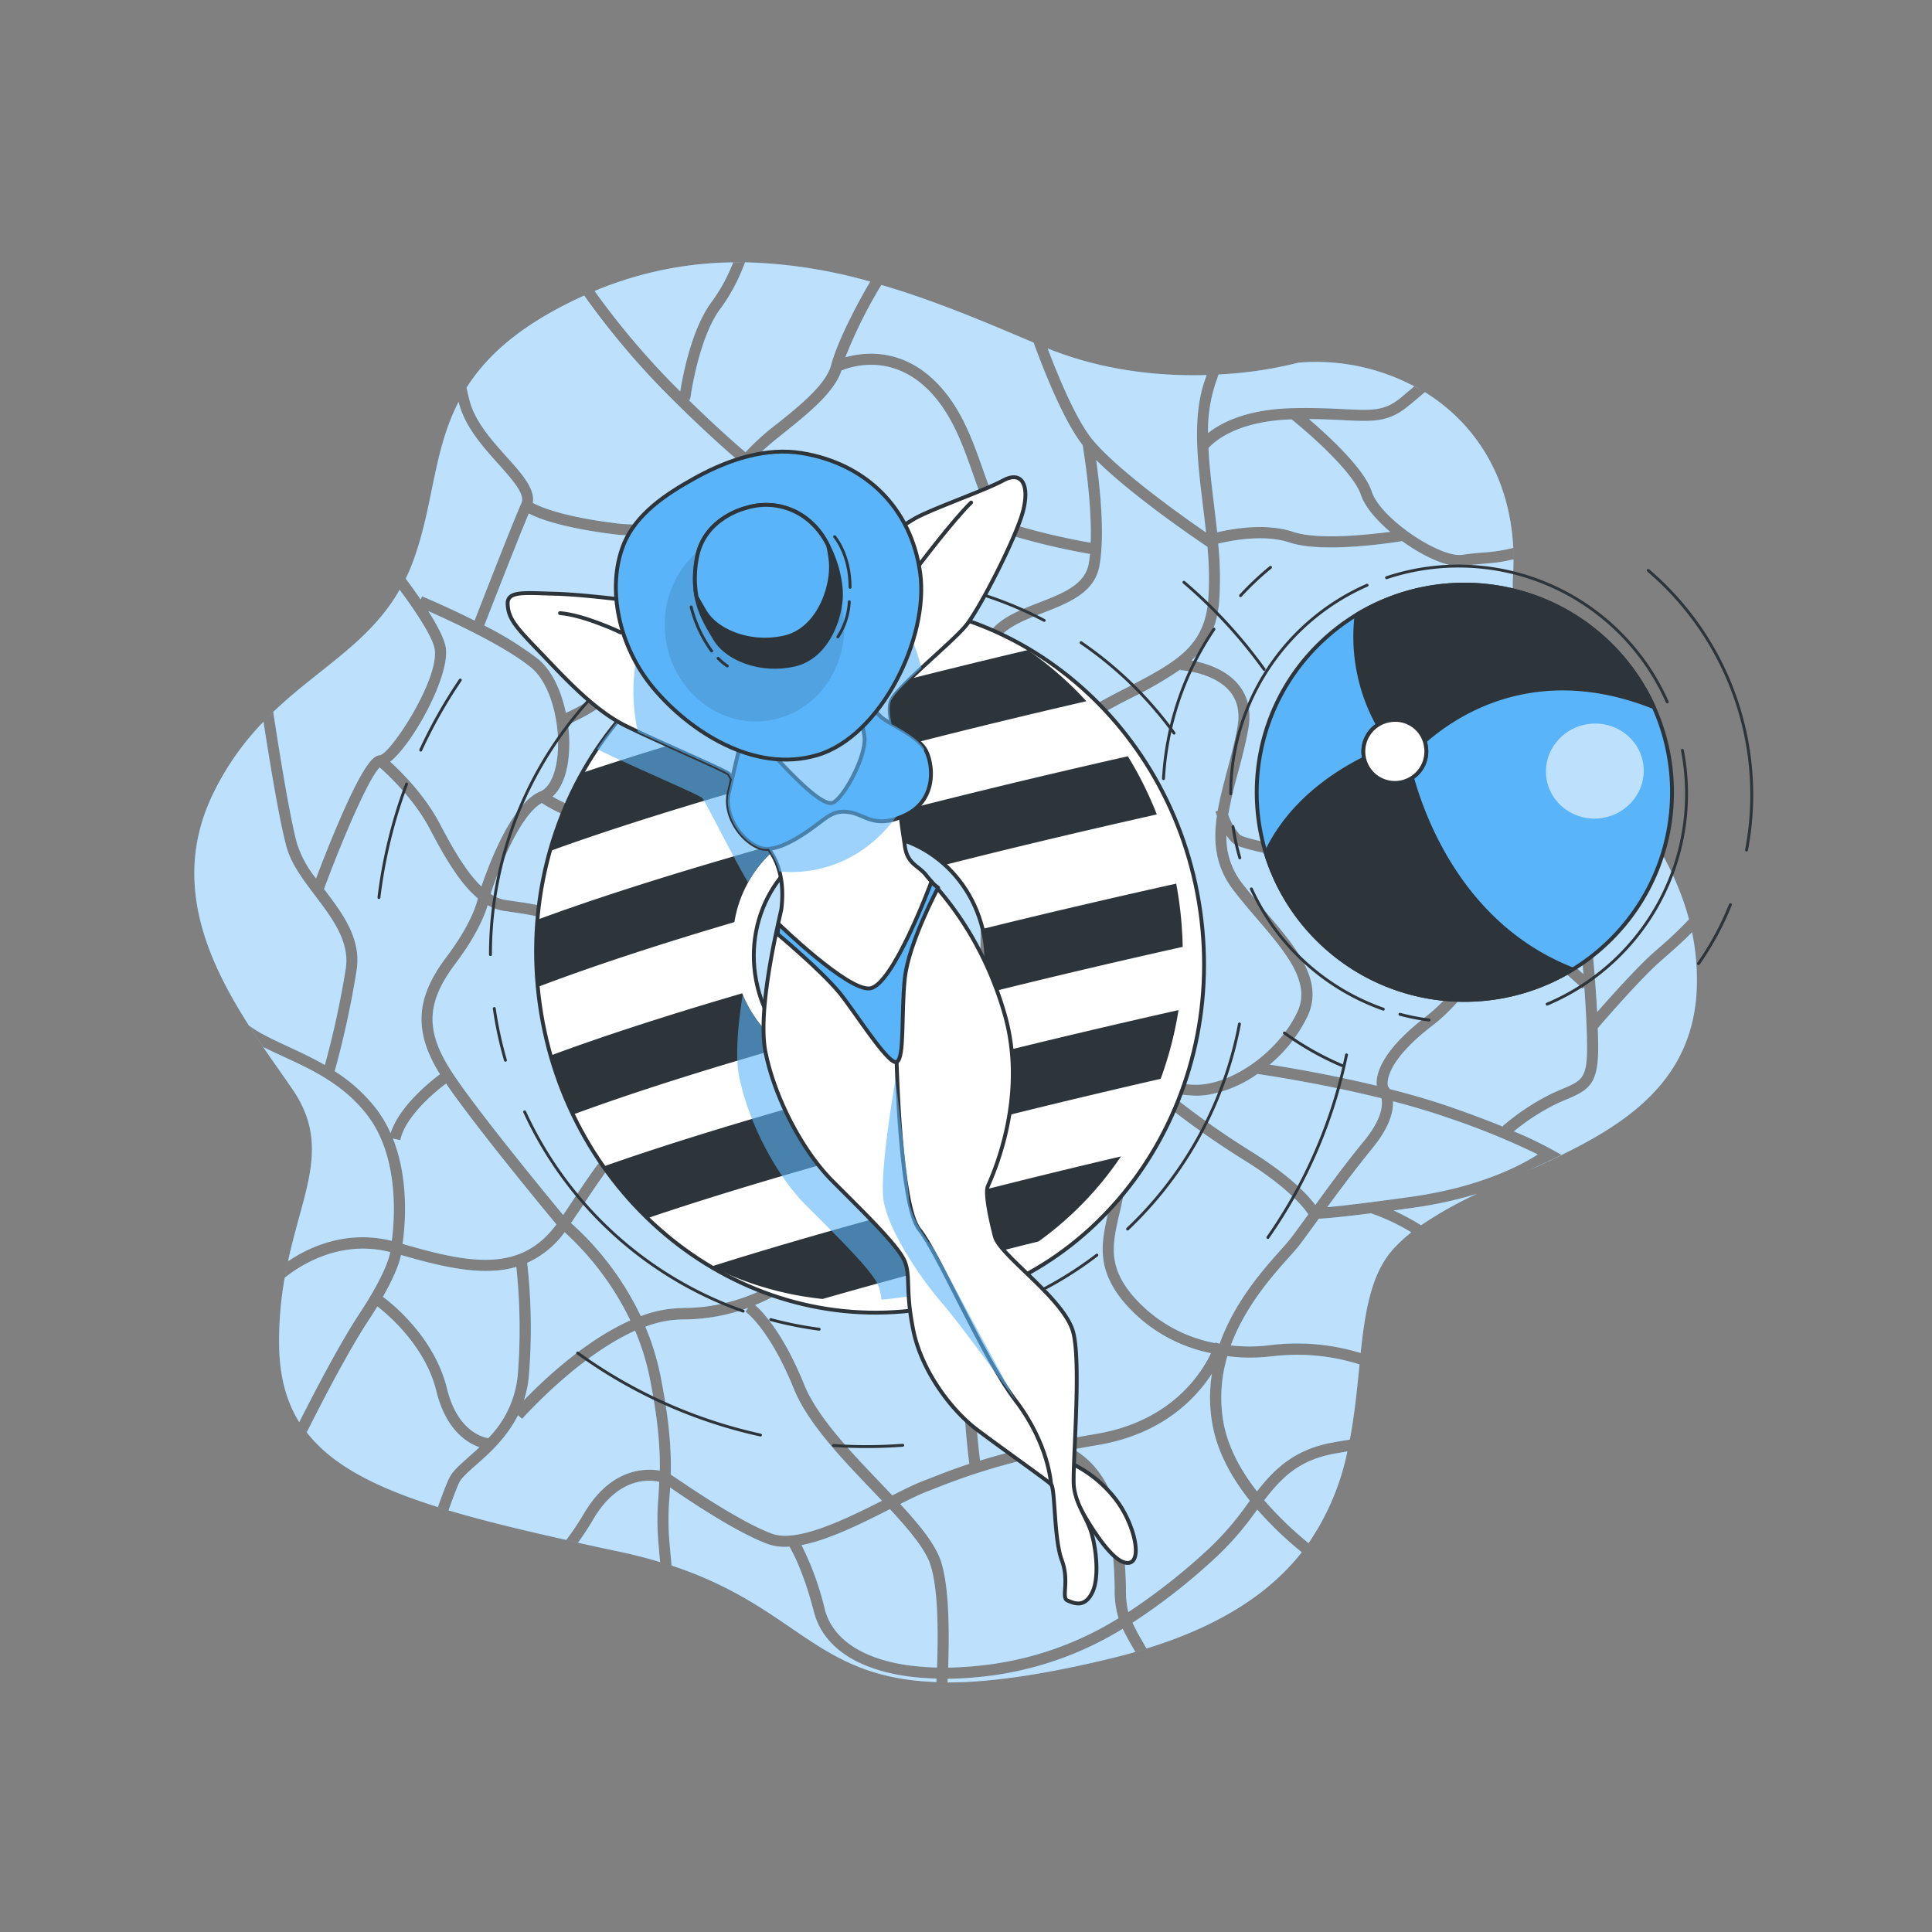 <svg xmlns="http://www.w3.org/2000/svg" viewBox="0 0 500 500"><rect x="0" y="0" width="500" height="500" fill="#808080" stroke="none"/><!--Relaxation--><g id="freepik--background-simple--inject-1--inject-36"><path d="M311.93,98.06c-3.43,9.62-2.06,20.92-.61,32.88.28,2.27.55,4.57.8,6.86-5-3.4-22.85-16-29.46-24.11-3.82-4.72-8-14.23-11.54-23.52,14.67,5.92,29.43,7.23,41.17,6.89ZM118.86,383.66c-.66,1.39-1.68,4.11-2.78,7.22,8.77,2.62,18.91,5.07,30.47,7.65A68.73,68.73,0,0,0,151,391.9c6.89-11.8,15.65-12,19.76-11.31.07-5.64-.38-12.84-2.64-24.13a62.05,62.05,0,0,0-3.76-12.08c-15,6.73-29,22.61-29.23,22.81l-1.07-.93c-3,5.93-7.54,10-11,13C121.1,381,119.4,382.54,118.86,383.66ZM334.27,108.54c-14.6.44-20.34,6.08-21.51,7.43.22,4.68.81,9.59,1.42,14.62.29,2.37.57,4.77.83,7.16,4.32-1,12.78-2.41,19.64-.11,6.37,2.13,18.88.81,25.13,0-3.67-3.12-6.6-6.59-7.58-9.55C350.3,122.3,339,112.32,334.27,108.54ZM230.93,387c3.11-1.57,5.8-2.9,7.91-3.71l2.24-.87c2.85-1.12,5.95-2.32,9.77-3.59-.53-4.23-2.12-18.36-1.42-30.64.68-12-22.31-33.32-28.44-38.8-.05.3-.1.61-.16.91-2.35,11.9-12.48,22.22-25.42,27.44,2,1.77,7.31,7.26,12.7,20.56,3.39,8.36,12,17.36,19.58,25.29Zm-94.05-31a28.06,28.06,0,0,1-1.28,6.38c4.88-5.06,15.73-15.41,27.53-20.66a75,75,0,0,0-17-22.82,24.49,24.49,0,0,1-9.69,7.92A152.44,152.44,0,0,1,136.88,356Zm39.74-17.5c19.67.13,38.23-12.76,41.39-28.76,2.83-14.4-2.31-29-3.68-32.49-4.81,1.16-9.64,2.25-14.25,3.29-6.89,1.55-13.39,3-18,4.36-16.4,4.75-22.91,14.53-31.14,26.92-1,1.53-2.08,3.11-3.16,4.7a76.09,76.09,0,0,1,18.06,24.1A30.8,30.8,0,0,1,176.62,338.53Zm192.46-75.48c7.75-5.94,13.77-15.82,18.31-24.5a73.56,73.56,0,0,0-16.29-7.94c-9.69-3.07-22.5-5.57-32.79-7.57-13-2.53-18.05-3.62-19.45-5a11.66,11.66,0,0,1-1.45-1.8,19.2,19.2,0,0,0,3.9,12.18c2,2.59,4.16,5.16,6.28,7.64,7.77,9.07,15.1,17.64,10.85,26.89a37.37,37.37,0,0,1-9.84,12.6c5.45.85,16.17,2.68,27.71,5.47C356,278.32,357.15,272.21,369.08,263.05ZM115.39,167.72c1,7.37-8.49,24.71-14.41,29.41,2.85,2.59,8.93,8.61,12.77,15.92,3.2,6.11,6.8,12.51,10.84,16.37,2.1-6.19,8-21.64,15.22-24.59,2.09-.85,3.67-3.75,4.31-8,1.22-8-1.17-19.53-6.65-24.05-6.81-5.6-20.72-12-26.64-14.64C113.29,162,115.07,165.47,115.39,167.72ZM225.25,72.93q1.42.39,2.85.81a122.5,122.5,0,0,0-9.33,18.74c4.87-1.4,15.06-2.63,24.23,7.19,5.92,6.34,8.8,14.49,11.33,21.68s4.73,13.41,9.15,14.74a169.05,169.05,0,0,0,18.77,4.36c.39-10-1.69-23-2.06-25.26-4.33-5.52-9-16.45-12.7-26.53C254.63,83.21,240.41,77.1,225.25,72.93ZM99.09,335.62c2,1.44,13.3,10.29,16.57,23.67,2.56,10.48,8.53,12.51,10.69,12.91A26.75,26.75,0,0,0,134,355.8a151,151,0,0,0-.38-27.93,24.9,24.9,0,0,1-3.55.76c-7.65,1.08-16.47-1-26.28-3.84C103.39,326.72,102.23,330.13,99.09,335.62ZM144,316.88c-3.8-4.58-21.26-25.75-28.56-36.46-3,2.25-10.56,8.56-11.84,14.64l-1.91-.4c4.37,11,3.08,23.28,2.49,27.25C121.58,327,134.73,329.41,144,316.88Zm15.32-178.56c-13.65-1.68-19.87-4.07-22.47-5.44-2.85,6.76-9.48,23.8-11.52,29a87.16,87.16,0,0,1,13.94,8.68c3.63,3,6,8.29,7.18,13.92,5-2.2,17.49-8.94,21-22.54,3.38-13-.19-20.48-2.18-23.42A36.66,36.66,0,0,1,159.34,138.32Zm27.15-58.48c-5.79,7.7-7.84,23.46-7.86,23.62l-.48-.06c7,6.89,12.53,11.7,14.8,13.64a64.09,64.09,0,0,1,8.51-7.62c5.8-4.67,12.37-10,13.67-15,1.37-5.25,6-14.66,10.11-21.54a130.32,130.32,0,0,0-32.41-5A48.34,48.34,0,0,1,186.49,79.84ZM198.25,150c3.47,11.25.87,19.2-1.64,26.88-1.48,4.53-3,9.2-3.32,14.6a24.57,24.57,0,0,0,1.35,9.34l.07,0,.27-.14c.91-.34,22.53-8.28,35.44-5.68A73.56,73.56,0,0,0,248,196.64c-2.16-8.7,2.72-24.14,7.65-32.27,2.6-4.29,8-6.38,13.19-8.4,6.12-2.38,11.91-4.62,12.9-10,.15-.82.26-1.7.35-2.61a175.36,175.36,0,0,1-19.4-4.5c-5.82-1.75-8.23-8.6-11-16.53-2.44-6.93-5.21-14.77-10.72-20.68-9.8-10.5-20.74-6.78-23.2-5.75-1.87,5.66-8.53,11-14.44,15.78-3.78,3-7.36,5.91-8.87,8.24a51.76,51.76,0,0,1-7.5,9.15C188.94,130.73,194,136,198.25,150ZM335.83,261.72c3.48-7.58-3.27-15.47-10.42-23.82-2.16-2.51-4.38-5.11-6.39-7.77-4.52-6-5.06-12.35-4.09-19-.23-.63-.36-1.06-.37-1.12l.57-.16c.59-3.43,1.52-6.93,2.47-10.5s1.94-7.26,2.63-11.06.07-6.78-1.81-9.17c-4.08-5.16-12.84-5.67-12.93-5.68v-.18a99.39,99.39,0,0,1-12.4,7.21,165.26,165.26,0,0,0-20.17,11.91c-7.6,5.36-11.6,13.15-13.73,21.55l.15.29-.26.13c-2.22,9-2.31,18.76-2.39,26.93-.06,6.67-.12,12.43-1.23,16.45a11.14,11.14,0,0,1-3.54,5.14c7.72,4.37,16.3,8.81,17.89,9,1-.1,3.15.46,10.66,2.54,9.07,2.52,22.78,6.32,29.06,6.33C319.05,280.71,331.09,272,335.83,261.72Zm-48.47,135c-2.52-17.82-13.76-20.4-14.23-20.5l-.36-.07a165.4,165.4,0,0,0-30.64,9l-2.26.87c-1.81.7-4.17,1.85-6.89,3.22,5,5.4,9.12,10.45,10.55,14.86,2.1,6.44,2.18,17.91,1.86,27.48a97.41,97.41,0,0,0,12-1,84.21,84.21,0,0,0,32.08-11.79,24.5,24.5,0,0,1-1-7.76A109,109,0,0,0,287.36,396.69ZM292,417.21a159.79,159.79,0,0,0,21.11-16.67,74.78,74.78,0,0,0,9.65-11.22l.7-.93c-4.7-5.92-8.48-12.67-9.73-20a39.55,39.55,0,0,1-.09-12.88c-4.28,6.61-13,15.68-29.47,18.46-2.22.37-4.31.75-6.3,1.12,4.26,2.46,10.47,8.19,12.31,21.18A112.06,112.06,0,0,1,291.4,411,24.63,24.63,0,0,0,292,417.21Zm-205.4-140a42.44,42.44,0,0,1,10.65,9.59,30.87,30.87,0,0,1,3.84,6.49c2.14-6.78,9.85-13.09,12.77-15.28-6.85-11.05-6.36-19.65,1.63-30.27,6.32-8.4,7.84-13.72,8.17-15.24-4.78-4-8.77-11-12.49-18.09-4-7.59-10.73-13.89-12.89-15.79C95.66,201,89,216.2,83.86,230.08l0,0c4.74,6.25,9.65,12.71,8.46,20.86A238.81,238.81,0,0,1,86.63,277.19Zm274.05,36.06a62.76,62.76,0,0,1,7.13,3.82h0a100.91,100.91,0,0,1,14.48-8.14h0a105.27,105.27,0,0,1-16.36,3.59Zm43.72-31.47c4.88-2.07,6.35-2.7,6.36-10.53,0-4.56-.34-10.61-.72-15.83l-.44.45a155.15,155.15,0,0,0-19.78-15.76c-4.66,8.89-10.87,19-19,25.23-12.57,9.65-11.77,15-11.59,15.74a6.18,6.18,0,0,1,.46.75c5.5,1.4,11.08,3,16.27,4.83s9.5,3.45,13.08,4.92l-.13-.16a59.68,59.68,0,0,1,12.93-8.52C402.77,282.48,403.62,282.12,404.4,281.78ZM147,187.46a35.59,35.59,0,0,1,0,9.84c-.61,4-2,7.06-4,8.85a38.83,38.83,0,0,0,22.74,5.11c10.82-1,21.54-6.28,26.34-8.94a27.36,27.36,0,0,1-1.66-11c.33-5.77,1.92-10.63,3.46-15.33,2.48-7.59,4.82-14.76,1.63-25.14-4.61-14.93-9.89-19.21-10.8-19.86a32.08,32.08,0,0,1-16.14,7.29h0c2.28,4.06,5,12,1.77,24.41C166.22,178.32,151.9,185.43,147,187.46ZM375,289.37c-4.64-1.62-9.58-3.08-14.5-4.36.13,2.68-.86,6.66-5.2,12s-8.39,10.73-11.81,15.4c3.25-.28,9.66-1,22-2.72,18.31-2.59,29-8.64,32.49-10.92A192,192,0,0,0,375,289.37Zm16.66-144.61c-1.52.36-2.75.59-3.87.75-1.28.18-2.41.27-3.67.38-1.48.12-3.17.26-5.48.58-3.81.54-10.18-2.38-15.76-6.42-.6.09-1.41.22-2.39.35-6.35.9-19.66,2.35-26.77,0-6.33-2.12-14.55-.64-18.45.29a87.42,87.42,0,0,1,.25,15.06c-.6,6.89-3.18,11.48-7.17,15.18,3.34.59,8.94,2.19,12.3,6.42,2.42,3.06,3.23,6.92,2.39,11.48-.71,3.91-1.71,7.66-2.68,11.28a108.43,108.43,0,0,0-2.49,10.74,15.89,15.89,0,0,0,3,5.17c1.15,1,10.08,2.7,18,4.24,10.36,2,23.26,4.52,33.11,7.65A76,76,0,0,1,388.73,236c.94-1.86,1.82-3.64,2.62-5.28,2.15-4.38,3.7-7.55,5-9,2.93-3.24,8.5-16.49,10.4-21.33l0,0c-.15-4.51-.27-8.95-.34-12.95h0c-8.79-12.05-15.69-24.14-14.85-38.47C391.66,147.56,391.69,146.15,391.68,144.76Zm-223.44,69.1c-.74.11-1.49.2-2.23.26a41,41,0,0,1-25.79-6.29c-5.6,3.14-11.07,16.91-13.23,23.51a9.62,9.62,0,0,0,3.8,1.56l2.33.34c6.18.89,11.06,1.59,23,7.11,12.27,5.69,24,34.91,26.45,41.45,4.58-1.26,10.57-2.61,16.89-4,10.56-2.38,23-5.19,33.29-8.57-3-6.55-14.26-31.08-21.7-40.43-1.66-2.09-3.49-4.21-5.27-6.26C201,217,196.15,211.36,193.2,205,188.42,207.63,178.65,212.39,168.24,213.86Zm61.62-16.07c-11.62-2.34-31.88,4.84-33.75,5.51l-.4.25c2.79,6.14,7.56,11.66,12.23,17.07,1.79,2.07,3.64,4.22,5.34,6.35,7.85,9.87,19.36,35,22.19,41.29,9.14-3.24,16-7,17.23-11.32,1-3.65,1.06-9.24,1.12-15.71.08-8.17.17-17.84,2.31-27-1.39-2.7-4.66-9.16-7.14-14.78C246.52,199.65,239.94,199.83,229.86,197.79ZM271.27,190a167,167,0,0,1,20.5-12.11c12.38-6.48,19.85-10.38,20.9-22.44a82.56,82.56,0,0,0-.2-14l-.09,0-.57-.39c-.85-.56-18.56-12.48-28.12-22,.95,6.79,2.32,19.34.84,27.41-1.28,7-8.1,9.62-14.69,12.18-5,1.93-9.67,3.76-11.77,7.21-5.52,9.1-9.72,24.85-6.85,31.51,1.86,4.32,4.31,9.32,6,12.75C259.7,202.35,263.92,195.2,271.27,190ZM199.81,396.92c6.43,2.38,18.87-3.68,28.45-8.53l-2.65-2.78c-7.77-8.12-16.57-17.32-20.17-26.2-6.35-15.66-12.44-19.89-12.5-19.93l.67-1a49.36,49.36,0,0,1-17,3,27.45,27.45,0,0,0-9.59,1.88,65.41,65.41,0,0,1,3.89,12.6c2.44,12.19,2.82,19.72,2.68,25.65C175.72,383,190.83,393.61,199.81,396.92ZM391.68,144.76c0-1,0-2-.07-2.94C391.66,142.79,391.68,143.77,391.68,144.76ZM274.06,372.92a3.25,3.25,0,0,0,.52-.6c1.11-1.63,2.51-6.19-.5-18.47-2.69-11-7-15.87-10.81-20.15-3.25-3.66-6.32-7.12-7.22-13.5-.43-3.07-.84-6.34-1.23-9.51-1.27-10.18-2.58-20.71-5-26.26A129,129,0,0,0,241.47,269c-6.84,2.92-15.46,5.4-24.32,7.61,1.51,3.89,5.67,16.13,4.32,29.42,2.1,1.81,31.69,27.48,30.83,42.38-.66,11.59.76,24.89,1.34,29.59,3.43-1.07,7.44-2.17,12.28-3.3l-4-.86,9.72-.39Zm5.65-95.78c-4.34-1.21-8.83-2.45-9.65-2.46h0c-2.09.3-12.19-5.13-20.27-9.74l.38-.67a39.07,39.07,0,0,1-6.06,3.51,127.65,127.65,0,0,1,8.39,15.51c2.55,5.92,3.88,16.66,5.17,27,.39,3.15.8,6.41,1.23,9.46.78,5.52,3.31,8.38,6.52,12a44.46,44.46,0,0,1,11.46,21.38c2.14,8.75,2.46,15.13,1,19,1.86-.35,3.81-.7,5.87-1.05,19.1-3.22,27-15.29,29.65-20.88a39.83,39.83,0,0,1-22.66-13.35c-7.19-8.73-5.66-15.47-3.89-23.28a67.17,67.17,0,0,0,1.8-10.76,41,41,0,0,0-6.1-23.52l1.5-1ZM117.82,249.45c-7.59,10.09-7.8,17.45-.8,28.13,6.27,9.57,23.92,31.06,28.71,36.85,1-1.41,1.89-2.81,2.8-4.17,8-12,14.91-22.43,31.25-27.64-2.55-6.62-13.86-34.55-24.89-39.66-11.53-5.34-16.23-6-22.18-6.88l-2.35-.34a12,12,0,0,1-4.15-1.49C125.45,236.86,123.38,242.07,117.82,249.45Zm2.9-149.11c-.36.58-.71,1.16-1,1.75C120,101.5,120.36,100.92,120.72,100.34Zm-7.4,289.71c1.15-3.25,2.23-6.14,3-7.63.79-1.65,2.6-3.25,4.88-5.28.91-.8,1.89-1.67,2.87-2.6-3.4-1.19-8.72-4.63-11.16-14.57-2.9-11.87-13-20.15-15.25-21.86-.66,1.08-1.37,2.21-2.18,3.43-5.11,7.76-11.57,20.14-16.1,29.17-.21-.27-.4-.55-.6-.83,6.81,9.4,19.11,15.56,37.34,21ZM78.18,369.11c-.24-.36-.48-.72-.71-1.09C77.7,368.39,77.94,368.75,78.18,369.11Zm-4.47-38.46c.13-.73.26-1.44.4-2.14C74,329.21,73.84,329.92,73.71,330.65ZM118.64,104q.45-.88,1-1.77Q119.09,103.11,118.64,104ZM105,149.76c1.34,1.79,2.65,3.62,3.87,5.4l.35-.83c.46.19,6.62,2.77,13.6,6.28,2.36-6.08,9.8-25.17,12.13-30.42,1-2.31-2.32-6-5.87-10-4.06-4.51-8.66-9.62-10.27-15.74l-.12-.48c-6.91,13.41-6.48,27.92-12.31,42.67-.43,1.08-.9,2.1-1.38,3.11ZM74.12,328.48c.13-.7.27-1.38.41-2.05,5.3-3.6,15-8.23,26.86-5.3.69-5.08,2.11-21.63-6.39-32.59-6.16-8-14.5-11.8-21.86-15.19-1.76-.81-3.43-1.58-5-2.37-1.24-1.82-2.48-3.68-3.7-5.59,2.51,1.93,6,3.54,9.89,5.35,3,1.4,6.39,2.95,9.74,4.89a233.59,233.59,0,0,0,5.43-25.07c1-6.95-3.52-12.92-7.9-18.7-3-4-6.17-8.12-7.41-12.54-1.84-6.58-4.34-21.85-6-32.55.84-.86,1.68-1.7,2.53-2.51,1.62,10.65,4.32,27.49,6.22,34.28a28.53,28.53,0,0,0,4.85,8.81c1.16-3.07,3.29-8.59,5.65-14.11,7.38-17.3,9.64-17.62,10.85-17.79,2.84-.4,15.32-19.54,14.22-27.33-.42-3-4.42-9.17-9.08-15.5-11.57,20.32-34.61,24.92-48.18,52.58-14.81,30.18,7,57.12,20.34,76.55C86,296.8,78,308.62,74.12,328.48ZM93,340c6.16-9.35,7.64-14.11,8-15.95-13.14-3.36-23.53,3.58-27.32,6.64a93.33,93.33,0,0,0-1.44,17.43c.1,8,1.82,14.48,5.2,19.94C82,359.06,88.11,347.43,93,340Zm293.7-33.09-.13.05Zm4.31-1.94,4.57-2.05Zm46.86-63.67c-2.27,2.31-4.58,4.35-6.7,6.2l-1.79,1.59c-5.08,4.53-14.06,14.87-15.88,17,.07,1.85.11,3.63.11,5.23,0,9.33-2.5,10.78-8.11,13.17-.76.32-1.58.67-2.48,1.08a56.61,56.61,0,0,0-11.23,7.22,102.69,102.69,0,0,1,12.4,6.14l-3.16,1.51-.17-.1-.71.51c-1.49.69-3,1.38-4.5,2,21.69-9.77,43.56-21,43.51-49.18A61.38,61.38,0,0,0,437.9,241.26Zm-99.25,158.1c-.56.79-1.14,1.58-1.75,2.36C337.51,400.94,338.09,400.15,338.65,399.36Zm-44.78,28.11-.8-1.36c-1.06-1.81-1.86-3.3-2.48-4.62a86.82,86.82,0,0,1-32.77,11.94,96,96,0,0,1-12.54,1c0,.33,0,.63-.05.94,10.68,0,24.35-1.84,42.89-6.36,3-.74,5.87-1.54,8.6-2.37Zm-123-23.26c-.2-2-.38-4.11-.55-6.28a69.93,69.93,0,0,1,.11-10.59c.07-1.24.15-2.52.21-3.87-3-.67-10.8-1.07-17.19,9.88-1.21,2.07-2.5,4-3.82,5.86l-3.07-.68c4.39,1,9,2,13.76,3,3.81.81,7.31,1.72,10.55,2.7ZM354.81,314c-7.08.9-11.38,1.31-13.5,1.4l-.51.71c-1.66,2.27-3.08,4.24-4.34,5.91-.67.9-1.67,2-2.93,3.42-4.18,4.68-11.23,12.57-15,22.75a42.43,42.43,0,0,0,10.43-.1,56.23,56.23,0,0,1,23.17,2.07c1.2-11.17,2.79-21,8.88-27.38a41.39,41.39,0,0,1,4.24-3.86A54.19,54.19,0,0,0,354.81,314Zm10.06-209.25c-5.35,4.57-9.25,4.38-17,4-2.52-.12-5.5-.27-9.13-.29,4.94,4.22,14.27,12.75,16.22,18.64,1,3.14,4.53,6.81,8.59,9.9h0c5.3,4,11.58,7,14.73,6.6,2.39-.34,4.12-.49,5.64-.61a43.18,43.18,0,0,0,7.71-1.2c-.94-18.68-10.07-32.4-22.87-40.3C367.5,102.56,366.22,103.63,364.87,104.78ZM338.65,399.36a65.09,65.09,0,0,0,10.05-23.73c-1.15.19-2.29.38-3.39.58-9.21,1.7-13.61,6.2-18.13,12.06A92.06,92.06,0,0,0,338.65,399.36Zm10.05-23.73c.22-1,.44-2,.63-3C349.14,373.62,348.92,374.63,348.7,375.63Zm-17.31-52.08c1.16-1.3,2.17-2.43,2.77-3.23,1.24-1.65,2.66-3.61,4.31-5.87l.12-.17c-.9-1.38-4.85-6.73-16.56-14A216.85,216.85,0,0,1,296.84,282l.27-.31c-3.76-.86-7.77-1.9-11.58-2.93a43.31,43.31,0,0,1,6,24.33,70.82,70.82,0,0,1-1.87,11.21c-1.73,7.64-3,13.17,3.31,20.81a37.14,37.14,0,0,0,21.55,12.49c0-.1,0-.17,0-.18l1.13.33C319.52,336.83,327,328.49,331.39,323.55Zm-2,27.42a45.54,45.54,0,0,1-11.75,0,37.34,37.34,0,0,0-1.05,16.91c1.12,6.51,4.47,12.63,8.72,18.08,4.52-5.77,9.62-10.8,19.48-12.62,1.47-.27,3-.52,4.54-.76,1.27-6.64,1.89-13.24,2.52-19.47A53.37,53.37,0,0,0,329.39,351Zm-88.6,54c-1.32-4.05-5.48-9-10.48-14.4-7.33,3.72-15.78,7.95-22.88,9.31a74.64,74.64,0,0,1,6,16.5c2.42,9.44,13.14,14.83,29.07,15.17C242.84,422.19,242.77,411,240.79,405Zm112.3-109.79c4.54-5.56,4.8-9.12,4.43-10.94-14.65-3.64-28.41-5.76-32.1-6.3a31.39,31.39,0,0,1-13,5.43,21.23,21.23,0,0,1-2.85.2,43.79,43.79,0,0,1-7.28-.84,219.62,219.62,0,0,0,21.28,15.12c10.47,6.48,15,11.56,16.84,14C344,306.86,348.26,301.08,353.09,295.18ZM296.72,426.63c19.94-6.14,32.33-14.92,40.18-24.91a93.24,93.24,0,0,1-11.52-11.05c-.1.12-.19.24-.28.37a78.25,78.25,0,0,1-10,11.62,160.74,160.74,0,0,1-22,17.31,49.77,49.77,0,0,0,2.49,4.68Q296.14,425.66,296.72,426.63Zm-51.49,8.73c-1,0-1.94,0-2.87-.05,0-.3,0-.59,0-.9-17.27-.41-29-6.58-31.74-17.32-2.54-9.88-5.35-15.18-6.31-16.82a13.58,13.58,0,0,1-5.54-.65c-8.18-3-20.71-11.44-25.36-14.67,0,.88-.1,1.73-.15,2.57a68.72,68.72,0,0,0-.11,10.19c.2,2.59.43,5.11.66,7.45h0C207.64,416.37,211.07,435.35,245.23,435.36ZM173.37,98.62c.91.93,1.79,1.81,2.67,2.69.73-4.53,3.05-16.42,8.15-23.2a43.7,43.7,0,0,0,5.54-10.19c1,0,2.07,0,3.09,0a95.33,95.33,0,0,0-38.95,7.39A203.12,203.12,0,0,0,173.37,98.62ZM409.09,244.14c0-.15-.6-9.35-.89-11.39-.18-1.29-.74-12.8-1.2-25.47-2.4,5.61-6.06,13.63-8.55,16.38-1,1.1-2.63,4.43-4.52,8.29-.84,1.72-1.77,3.6-2.77,5.57a154.87,154.87,0,0,1,18.63,14.58C409.42,247.54,409.1,244.21,409.09,244.14ZM314.64,99a39.29,39.29,0,0,0-2,13.08c3.23-2.58,9.9-6.2,22.05-6.45,5.59-.12,9.85.09,13.26.26,7.46.36,10.54.51,15-3.32l3.08-2.6c.91.48,1.79,1,2.66,1.53a54.36,54.36,0,0,0-32.61-7.65,104.63,104.63,0,0,1-20.73,3.06C315.14,97.63,314.89,98.33,314.64,99ZM153.87,75.32c-.8.33-1.59.67-2.39,1C152.28,76,153.07,75.65,153.87,75.32Zm275.44,170a102.28,102.28,0,0,0,7.8-7.39c-4.81-18.1-17.11-32.44-27.73-46.47.42,17.25,1.51,39.76,1.67,40.9.31,2.16.88,11.18.91,11.56,0,.09.9,9.15,1.38,18,3.45-3.95,10-11.23,14.15-15ZM121.54,103.73c1.44,5.45,5.79,10.29,9.63,14.56s7.37,8.21,6.72,11.86c1.84,1,7.6,3.56,21.8,5.31a32.88,32.88,0,0,0,5.92.19l.58-.59a6.86,6.86,0,0,1,.49.53c9.57-.89,17.81-6.33,24.58-16.22-2.69-2.28-10.45-9.05-19.95-18.74a205,205,0,0,1-20.12-24.15l.29-.13c-16.32,7.36-25.34,15.43-30.75,24C121,101.46,121.24,102.6,121.54,103.73ZM437.9,241.26c-.23-1.13-.5-2.24-.79-3.35C437.4,239,437.67,240.13,437.9,241.26Z" style="fill:#5AB4F9"></path><path d="M311.93,98.06c-3.43,9.62-2.06,20.92-.61,32.88.28,2.27.55,4.57.8,6.86-5-3.4-22.85-16-29.46-24.11-3.82-4.72-8-14.23-11.54-23.52,14.67,5.92,29.43,7.23,41.17,6.89ZM118.86,383.66c-.66,1.39-1.68,4.11-2.78,7.22,8.77,2.62,18.91,5.07,30.47,7.65A68.73,68.73,0,0,0,151,391.9c6.89-11.8,15.65-12,19.76-11.31.07-5.64-.38-12.84-2.64-24.13a62.05,62.05,0,0,0-3.76-12.08c-15,6.73-29,22.61-29.23,22.81l-1.07-.93c-3,5.93-7.54,10-11,13C121.1,381,119.4,382.54,118.86,383.66ZM334.27,108.54c-14.6.44-20.34,6.08-21.51,7.43.22,4.68.81,9.59,1.42,14.62.29,2.37.57,4.77.83,7.16,4.32-1,12.78-2.41,19.64-.11,6.37,2.13,18.88.81,25.13,0-3.67-3.12-6.6-6.59-7.58-9.55C350.3,122.3,339,112.32,334.27,108.54ZM230.93,387c3.11-1.57,5.8-2.9,7.91-3.71l2.24-.87c2.85-1.12,5.95-2.32,9.77-3.59-.53-4.23-2.12-18.36-1.42-30.64.68-12-22.31-33.32-28.44-38.8-.05.3-.1.61-.16.91-2.35,11.9-12.48,22.22-25.42,27.44,2,1.77,7.31,7.26,12.7,20.56,3.39,8.36,12,17.36,19.58,25.29Zm-94.05-31a28.06,28.06,0,0,1-1.28,6.38c4.88-5.06,15.73-15.41,27.53-20.66a75,75,0,0,0-17-22.82,24.49,24.49,0,0,1-9.69,7.92A152.44,152.44,0,0,1,136.88,356Zm39.74-17.5c19.67.13,38.23-12.76,41.39-28.76,2.83-14.4-2.31-29-3.68-32.49-4.81,1.16-9.64,2.25-14.25,3.29-6.89,1.55-13.39,3-18,4.36-16.4,4.75-22.91,14.53-31.14,26.92-1,1.53-2.08,3.11-3.16,4.7a76.09,76.09,0,0,1,18.06,24.1A30.8,30.8,0,0,1,176.62,338.53Zm192.46-75.48c7.75-5.94,13.77-15.82,18.31-24.5a73.56,73.56,0,0,0-16.29-7.94c-9.69-3.07-22.5-5.57-32.79-7.57-13-2.53-18.05-3.62-19.45-5a11.66,11.66,0,0,1-1.45-1.8,19.2,19.2,0,0,0,3.9,12.18c2,2.59,4.16,5.16,6.28,7.64,7.77,9.07,15.1,17.64,10.85,26.89a37.37,37.37,0,0,1-9.84,12.6c5.45.85,16.17,2.68,27.71,5.47C356,278.32,357.15,272.21,369.08,263.05ZM115.39,167.72c1,7.37-8.49,24.71-14.41,29.41,2.85,2.59,8.93,8.61,12.77,15.92,3.2,6.11,6.8,12.51,10.84,16.37,2.1-6.19,8-21.64,15.22-24.59,2.09-.85,3.67-3.75,4.31-8,1.22-8-1.17-19.53-6.65-24.05-6.81-5.6-20.72-12-26.64-14.64C113.29,162,115.07,165.47,115.39,167.72ZM225.25,72.93q1.42.39,2.85.81a122.5,122.5,0,0,0-9.33,18.74c4.87-1.4,15.06-2.63,24.23,7.19,5.92,6.34,8.8,14.49,11.33,21.68s4.73,13.41,9.15,14.74a169.05,169.05,0,0,0,18.77,4.36c.39-10-1.69-23-2.06-25.26-4.33-5.52-9-16.45-12.7-26.53C254.63,83.21,240.41,77.1,225.25,72.93ZM99.09,335.62c2,1.44,13.3,10.29,16.57,23.67,2.56,10.48,8.53,12.51,10.69,12.91A26.75,26.75,0,0,0,134,355.8a151,151,0,0,0-.38-27.93,24.9,24.9,0,0,1-3.55.76c-7.65,1.08-16.47-1-26.28-3.84C103.39,326.72,102.23,330.13,99.09,335.62ZM144,316.88c-3.8-4.58-21.26-25.75-28.56-36.46-3,2.25-10.56,8.56-11.84,14.64l-1.91-.4c4.37,11,3.08,23.28,2.49,27.25C121.58,327,134.73,329.41,144,316.88Zm15.32-178.56c-13.65-1.68-19.87-4.07-22.47-5.44-2.85,6.76-9.48,23.8-11.52,29a87.16,87.16,0,0,1,13.94,8.68c3.63,3,6,8.29,7.18,13.92,5-2.2,17.49-8.94,21-22.54,3.38-13-.19-20.48-2.18-23.42A36.66,36.66,0,0,1,159.34,138.32Zm27.15-58.48c-5.79,7.7-7.84,23.46-7.86,23.62l-.48-.06c7,6.89,12.53,11.7,14.8,13.64a64.09,64.09,0,0,1,8.51-7.62c5.8-4.67,12.37-10,13.67-15,1.37-5.25,6-14.66,10.11-21.54a130.32,130.32,0,0,0-32.41-5A48.34,48.34,0,0,1,186.49,79.84ZM198.25,150c3.47,11.25.87,19.2-1.64,26.88-1.48,4.53-3,9.2-3.32,14.6a24.57,24.57,0,0,0,1.35,9.34l.07,0,.27-.14c.91-.34,22.53-8.28,35.44-5.68A73.56,73.56,0,0,0,248,196.64c-2.16-8.7,2.72-24.14,7.65-32.27,2.6-4.29,8-6.38,13.19-8.4,6.12-2.38,11.91-4.62,12.9-10,.15-.82.26-1.7.35-2.61a175.36,175.36,0,0,1-19.4-4.5c-5.82-1.75-8.23-8.6-11-16.53-2.44-6.93-5.21-14.77-10.72-20.68-9.8-10.5-20.74-6.78-23.2-5.75-1.87,5.66-8.53,11-14.44,15.78-3.78,3-7.36,5.91-8.87,8.24a51.76,51.76,0,0,1-7.5,9.15C188.94,130.73,194,136,198.25,150ZM335.83,261.72c3.48-7.58-3.27-15.47-10.42-23.82-2.16-2.51-4.38-5.11-6.39-7.77-4.52-6-5.06-12.35-4.09-19-.23-.63-.36-1.06-.37-1.12l.57-.16c.59-3.43,1.52-6.93,2.47-10.5s1.94-7.26,2.63-11.06.07-6.78-1.81-9.17c-4.08-5.16-12.84-5.67-12.93-5.68v-.18a99.39,99.39,0,0,1-12.4,7.21,165.26,165.26,0,0,0-20.17,11.91c-7.6,5.36-11.6,13.15-13.73,21.55l.15.29-.26.13c-2.22,9-2.31,18.76-2.39,26.93-.06,6.67-.12,12.43-1.23,16.45a11.14,11.14,0,0,1-3.54,5.14c7.72,4.37,16.3,8.81,17.89,9,1-.1,3.15.46,10.66,2.54,9.07,2.52,22.78,6.32,29.06,6.33C319.05,280.71,331.09,272,335.83,261.72Zm-48.47,135c-2.52-17.82-13.76-20.4-14.23-20.5l-.36-.07a165.4,165.4,0,0,0-30.64,9l-2.26.87c-1.81.7-4.17,1.85-6.89,3.22,5,5.4,9.12,10.45,10.55,14.86,2.1,6.44,2.18,17.91,1.86,27.48a97.41,97.41,0,0,0,12-1,84.21,84.21,0,0,0,32.08-11.79,24.5,24.5,0,0,1-1-7.76A109,109,0,0,0,287.36,396.69ZM292,417.21a159.79,159.79,0,0,0,21.11-16.67,74.78,74.78,0,0,0,9.65-11.22l.7-.93c-4.7-5.92-8.48-12.67-9.73-20a39.55,39.55,0,0,1-.09-12.88c-4.28,6.61-13,15.68-29.47,18.46-2.22.37-4.31.75-6.3,1.12,4.26,2.46,10.47,8.19,12.31,21.18A112.06,112.06,0,0,1,291.4,411,24.63,24.63,0,0,0,292,417.21Zm-205.4-140a42.44,42.44,0,0,1,10.65,9.59,30.87,30.87,0,0,1,3.84,6.49c2.14-6.78,9.85-13.09,12.77-15.28-6.85-11.05-6.36-19.65,1.63-30.27,6.32-8.4,7.84-13.72,8.17-15.24-4.78-4-8.77-11-12.49-18.09-4-7.59-10.73-13.89-12.89-15.79C95.66,201,89,216.2,83.86,230.08l0,0c4.74,6.25,9.65,12.71,8.46,20.86A238.81,238.81,0,0,1,86.63,277.19Zm274.05,36.06a62.76,62.76,0,0,1,7.13,3.82h0a100.91,100.91,0,0,1,14.48-8.14h0a105.27,105.27,0,0,1-16.36,3.59Zm43.72-31.47c4.88-2.07,6.35-2.7,6.36-10.53,0-4.56-.34-10.61-.72-15.83l-.44.45a155.15,155.15,0,0,0-19.78-15.76c-4.66,8.89-10.87,19-19,25.23-12.57,9.65-11.77,15-11.59,15.74a6.18,6.18,0,0,1,.46.75c5.5,1.4,11.08,3,16.27,4.83s9.5,3.45,13.08,4.92l-.13-.16a59.68,59.68,0,0,1,12.93-8.52C402.77,282.48,403.62,282.12,404.4,281.78ZM147,187.46a35.59,35.59,0,0,1,0,9.84c-.61,4-2,7.06-4,8.85a38.83,38.83,0,0,0,22.74,5.11c10.82-1,21.54-6.28,26.34-8.94a27.36,27.36,0,0,1-1.66-11c.33-5.77,1.92-10.63,3.46-15.33,2.48-7.59,4.82-14.76,1.63-25.14-4.61-14.93-9.89-19.21-10.8-19.86a32.08,32.08,0,0,1-16.14,7.29h0c2.28,4.06,5,12,1.77,24.41C166.22,178.32,151.9,185.43,147,187.46ZM375,289.37c-4.64-1.62-9.58-3.08-14.5-4.36.13,2.68-.86,6.66-5.2,12s-8.39,10.73-11.81,15.4c3.25-.28,9.66-1,22-2.72,18.31-2.59,29-8.64,32.49-10.92A192,192,0,0,0,375,289.37Zm16.66-144.61c-1.52.36-2.75.59-3.87.75-1.28.18-2.41.27-3.67.38-1.48.12-3.17.26-5.48.58-3.81.54-10.18-2.38-15.76-6.42-.6.09-1.41.22-2.39.35-6.35.9-19.66,2.35-26.77,0-6.33-2.12-14.55-.64-18.45.29a87.42,87.42,0,0,1,.25,15.06c-.6,6.89-3.18,11.48-7.17,15.18,3.34.59,8.94,2.19,12.3,6.42,2.42,3.06,3.23,6.92,2.39,11.48-.71,3.91-1.71,7.66-2.68,11.28a108.43,108.43,0,0,0-2.49,10.74,15.89,15.89,0,0,0,3,5.17c1.15,1,10.08,2.7,18,4.24,10.36,2,23.26,4.52,33.11,7.65A76,76,0,0,1,388.73,236c.94-1.86,1.82-3.64,2.62-5.28,2.15-4.38,3.7-7.55,5-9,2.93-3.24,8.5-16.49,10.4-21.33l0,0c-.15-4.51-.27-8.95-.34-12.95h0c-8.79-12.05-15.69-24.14-14.85-38.47C391.66,147.56,391.69,146.15,391.68,144.76Zm-223.44,69.1c-.74.11-1.49.2-2.23.26a41,41,0,0,1-25.79-6.29c-5.6,3.14-11.07,16.91-13.23,23.51a9.62,9.62,0,0,0,3.8,1.56l2.33.34c6.18.89,11.06,1.59,23,7.11,12.27,5.69,24,34.91,26.45,41.45,4.58-1.26,10.57-2.61,16.89-4,10.56-2.38,23-5.19,33.29-8.57-3-6.55-14.26-31.08-21.7-40.43-1.66-2.09-3.49-4.21-5.27-6.26C201,217,196.15,211.36,193.2,205,188.42,207.63,178.65,212.39,168.24,213.86Zm61.62-16.07c-11.62-2.34-31.88,4.84-33.75,5.51l-.4.25c2.79,6.14,7.56,11.66,12.23,17.07,1.79,2.07,3.64,4.22,5.34,6.35,7.85,9.87,19.36,35,22.19,41.29,9.14-3.24,16-7,17.23-11.32,1-3.65,1.06-9.24,1.12-15.71.08-8.17.17-17.84,2.31-27-1.39-2.7-4.66-9.16-7.14-14.78C246.52,199.65,239.94,199.83,229.86,197.79ZM271.27,190a167,167,0,0,1,20.5-12.11c12.38-6.48,19.85-10.38,20.9-22.44a82.56,82.56,0,0,0-.2-14l-.09,0-.57-.39c-.85-.56-18.56-12.48-28.12-22,.95,6.79,2.32,19.34.84,27.41-1.28,7-8.1,9.62-14.69,12.18-5,1.93-9.67,3.76-11.77,7.21-5.52,9.1-9.72,24.85-6.85,31.51,1.86,4.32,4.31,9.32,6,12.75C259.7,202.35,263.92,195.2,271.27,190ZM199.81,396.92c6.43,2.38,18.87-3.68,28.45-8.53l-2.65-2.78c-7.77-8.12-16.57-17.32-20.17-26.2-6.35-15.66-12.44-19.89-12.5-19.93l.67-1a49.36,49.36,0,0,1-17,3,27.45,27.45,0,0,0-9.59,1.88,65.41,65.41,0,0,1,3.89,12.6c2.44,12.19,2.82,19.72,2.68,25.65C175.72,383,190.83,393.61,199.81,396.92ZM391.68,144.76c0-1,0-2-.07-2.94C391.66,142.79,391.68,143.77,391.68,144.76ZM274.06,372.92a3.25,3.25,0,0,0,.52-.6c1.11-1.63,2.51-6.19-.5-18.47-2.69-11-7-15.87-10.81-20.15-3.25-3.66-6.32-7.12-7.22-13.5-.43-3.07-.84-6.34-1.23-9.51-1.27-10.18-2.58-20.71-5-26.26A129,129,0,0,0,241.47,269c-6.84,2.92-15.46,5.4-24.32,7.61,1.51,3.89,5.67,16.13,4.32,29.42,2.1,1.81,31.69,27.48,30.83,42.38-.66,11.59.76,24.89,1.34,29.59,3.43-1.07,7.44-2.17,12.28-3.3l-4-.86,9.72-.39Zm5.65-95.78c-4.34-1.21-8.83-2.45-9.65-2.46h0c-2.09.3-12.19-5.13-20.27-9.74l.38-.67a39.07,39.07,0,0,1-6.06,3.51,127.65,127.65,0,0,1,8.39,15.51c2.55,5.92,3.88,16.66,5.17,27,.39,3.15.8,6.41,1.23,9.46.78,5.52,3.31,8.38,6.52,12a44.46,44.46,0,0,1,11.46,21.38c2.14,8.75,2.46,15.13,1,19,1.86-.35,3.81-.7,5.87-1.05,19.1-3.22,27-15.29,29.65-20.88a39.83,39.83,0,0,1-22.66-13.35c-7.19-8.73-5.66-15.47-3.89-23.28a67.17,67.17,0,0,0,1.8-10.76,41,41,0,0,0-6.1-23.52l1.5-1ZM117.82,249.45c-7.59,10.09-7.8,17.45-.8,28.13,6.27,9.57,23.92,31.06,28.71,36.85,1-1.41,1.89-2.81,2.8-4.17,8-12,14.91-22.43,31.25-27.64-2.55-6.62-13.86-34.55-24.89-39.66-11.53-5.34-16.23-6-22.18-6.88l-2.35-.34a12,12,0,0,1-4.15-1.49C125.45,236.86,123.38,242.07,117.82,249.45Zm2.9-149.11c-.36.58-.71,1.16-1,1.75C120,101.5,120.36,100.92,120.72,100.34Zm-7.4,289.71c1.15-3.25,2.23-6.14,3-7.63.79-1.65,2.6-3.25,4.88-5.28.91-.8,1.89-1.67,2.87-2.6-3.4-1.19-8.72-4.63-11.16-14.57-2.9-11.87-13-20.15-15.25-21.86-.66,1.08-1.37,2.21-2.18,3.43-5.11,7.76-11.57,20.14-16.1,29.17-.21-.27-.4-.55-.6-.83,6.81,9.4,19.11,15.56,37.34,21ZM78.18,369.11c-.24-.36-.48-.72-.71-1.09C77.7,368.39,77.94,368.75,78.18,369.11Zm-4.47-38.46c.13-.73.26-1.44.4-2.14C74,329.21,73.84,329.92,73.71,330.65ZM118.64,104q.45-.88,1-1.77Q119.09,103.11,118.64,104ZM105,149.76c1.34,1.79,2.65,3.62,3.87,5.4l.35-.83c.46.19,6.62,2.77,13.6,6.28,2.36-6.08,9.8-25.17,12.13-30.42,1-2.31-2.32-6-5.87-10-4.06-4.51-8.66-9.62-10.27-15.74l-.12-.48c-6.91,13.41-6.48,27.92-12.31,42.67-.43,1.08-.9,2.1-1.38,3.11ZM74.12,328.48c.13-.7.27-1.38.41-2.05,5.3-3.6,15-8.23,26.86-5.3.69-5.08,2.11-21.63-6.39-32.59-6.16-8-14.5-11.8-21.86-15.19-1.76-.81-3.43-1.58-5-2.37-1.24-1.82-2.48-3.68-3.7-5.59,2.51,1.93,6,3.54,9.89,5.35,3,1.4,6.39,2.95,9.74,4.89a233.59,233.59,0,0,0,5.43-25.07c1-6.95-3.52-12.92-7.9-18.7-3-4-6.17-8.12-7.41-12.54-1.84-6.58-4.34-21.85-6-32.55.84-.86,1.68-1.7,2.53-2.51,1.62,10.65,4.32,27.49,6.22,34.28a28.53,28.53,0,0,0,4.85,8.81c1.16-3.07,3.29-8.59,5.65-14.11,7.38-17.3,9.64-17.62,10.85-17.79,2.84-.4,15.32-19.54,14.22-27.33-.42-3-4.42-9.17-9.08-15.5-11.57,20.32-34.61,24.92-48.18,52.58-14.81,30.18,7,57.12,20.34,76.55C86,296.8,78,308.62,74.12,328.48ZM93,340c6.16-9.35,7.64-14.11,8-15.95-13.14-3.36-23.53,3.58-27.32,6.64a93.33,93.33,0,0,0-1.44,17.43c.1,8,1.82,14.48,5.2,19.94C82,359.06,88.11,347.43,93,340Zm293.7-33.09-.13.05Zm4.31-1.94,4.57-2.05Zm46.86-63.67c-2.27,2.31-4.58,4.35-6.7,6.2l-1.79,1.59c-5.08,4.53-14.06,14.87-15.88,17,.07,1.85.11,3.63.11,5.23,0,9.33-2.5,10.78-8.11,13.17-.76.32-1.58.67-2.48,1.08a56.61,56.61,0,0,0-11.23,7.22,102.69,102.69,0,0,1,12.4,6.14l-3.16,1.51-.17-.1-.71.51c-1.49.69-3,1.38-4.5,2,21.69-9.77,43.56-21,43.51-49.18A61.38,61.38,0,0,0,437.9,241.26Zm-99.25,158.1c-.56.79-1.14,1.58-1.75,2.36C337.51,400.94,338.09,400.15,338.65,399.36Zm-44.78,28.11-.8-1.36c-1.06-1.81-1.86-3.3-2.48-4.62a86.82,86.82,0,0,1-32.77,11.94,96,96,0,0,1-12.54,1c0,.33,0,.63-.05.94,10.68,0,24.35-1.84,42.89-6.36,3-.74,5.87-1.54,8.6-2.37Zm-123-23.26c-.2-2-.38-4.11-.55-6.28a69.93,69.93,0,0,1,.11-10.59c.07-1.24.15-2.52.21-3.87-3-.67-10.8-1.07-17.19,9.88-1.21,2.07-2.5,4-3.82,5.86l-3.07-.68c4.39,1,9,2,13.76,3,3.81.81,7.31,1.72,10.55,2.7ZM354.81,314c-7.08.9-11.38,1.31-13.5,1.4l-.51.71c-1.66,2.27-3.08,4.24-4.34,5.91-.67.9-1.67,2-2.93,3.42-4.18,4.68-11.23,12.57-15,22.75a42.43,42.43,0,0,0,10.43-.1,56.23,56.23,0,0,1,23.17,2.07c1.2-11.17,2.79-21,8.88-27.38a41.39,41.39,0,0,1,4.24-3.86A54.19,54.19,0,0,0,354.81,314Zm10.06-209.25c-5.35,4.57-9.25,4.38-17,4-2.52-.12-5.5-.27-9.13-.29,4.94,4.22,14.27,12.75,16.22,18.64,1,3.14,4.53,6.81,8.59,9.9h0c5.3,4,11.58,7,14.73,6.6,2.39-.34,4.12-.49,5.64-.61a43.18,43.18,0,0,0,7.71-1.2c-.94-18.68-10.07-32.4-22.87-40.3C367.5,102.56,366.22,103.63,364.87,104.78ZM338.65,399.36a65.09,65.09,0,0,0,10.05-23.73c-1.15.19-2.29.38-3.39.58-9.21,1.7-13.61,6.2-18.13,12.06A92.06,92.06,0,0,0,338.65,399.36Zm10.05-23.73c.22-1,.44-2,.63-3C349.14,373.62,348.92,374.63,348.7,375.63Zm-17.31-52.08c1.16-1.3,2.17-2.43,2.77-3.23,1.24-1.65,2.66-3.61,4.31-5.87l.12-.17c-.9-1.38-4.85-6.73-16.56-14A216.85,216.85,0,0,1,296.84,282l.27-.31c-3.76-.86-7.77-1.9-11.58-2.93a43.31,43.31,0,0,1,6,24.33,70.82,70.82,0,0,1-1.87,11.21c-1.73,7.64-3,13.17,3.31,20.81a37.14,37.14,0,0,0,21.55,12.49c0-.1,0-.17,0-.18l1.13.33C319.52,336.83,327,328.49,331.39,323.55Zm-2,27.42a45.54,45.54,0,0,1-11.75,0,37.34,37.34,0,0,0-1.05,16.91c1.12,6.51,4.47,12.63,8.72,18.08,4.52-5.77,9.62-10.8,19.48-12.62,1.47-.27,3-.52,4.54-.76,1.27-6.64,1.89-13.24,2.52-19.47A53.37,53.37,0,0,0,329.39,351Zm-88.6,54c-1.32-4.05-5.48-9-10.48-14.4-7.33,3.72-15.78,7.95-22.88,9.31a74.64,74.64,0,0,1,6,16.5c2.42,9.44,13.14,14.83,29.07,15.17C242.84,422.19,242.77,411,240.79,405Zm112.3-109.79c4.54-5.56,4.8-9.12,4.43-10.94-14.65-3.64-28.41-5.76-32.1-6.3a31.39,31.39,0,0,1-13,5.43,21.23,21.23,0,0,1-2.85.2,43.79,43.79,0,0,1-7.28-.84,219.62,219.62,0,0,0,21.28,15.12c10.47,6.48,15,11.56,16.84,14C344,306.86,348.26,301.08,353.09,295.18ZM296.72,426.63c19.94-6.14,32.33-14.92,40.18-24.91a93.24,93.24,0,0,1-11.52-11.05c-.1.12-.19.24-.28.37a78.25,78.25,0,0,1-10,11.62,160.74,160.74,0,0,1-22,17.31,49.77,49.77,0,0,0,2.49,4.68Q296.14,425.66,296.72,426.63Zm-51.49,8.73c-1,0-1.94,0-2.87-.05,0-.3,0-.59,0-.9-17.27-.41-29-6.58-31.74-17.32-2.54-9.88-5.35-15.18-6.31-16.82a13.58,13.58,0,0,1-5.54-.65c-8.18-3-20.71-11.44-25.36-14.67,0,.88-.1,1.73-.15,2.57a68.72,68.72,0,0,0-.11,10.19c.2,2.59.43,5.11.66,7.45h0C207.64,416.37,211.07,435.35,245.23,435.36ZM173.37,98.62c.91.93,1.79,1.81,2.67,2.69.73-4.53,3.05-16.42,8.15-23.2a43.7,43.7,0,0,0,5.54-10.19c1,0,2.07,0,3.09,0a95.33,95.33,0,0,0-38.95,7.39A203.12,203.12,0,0,0,173.37,98.62ZM409.09,244.14c0-.15-.6-9.35-.89-11.39-.18-1.29-.74-12.8-1.2-25.47-2.4,5.61-6.06,13.63-8.55,16.38-1,1.1-2.63,4.43-4.52,8.29-.84,1.72-1.77,3.6-2.77,5.57a154.87,154.87,0,0,1,18.63,14.58C409.42,247.54,409.1,244.21,409.09,244.14ZM314.64,99a39.29,39.29,0,0,0-2,13.08c3.23-2.58,9.9-6.2,22.05-6.45,5.59-.12,9.85.09,13.26.26,7.46.36,10.54.51,15-3.32l3.08-2.6c.91.48,1.79,1,2.66,1.53a54.36,54.36,0,0,0-32.61-7.65,104.63,104.63,0,0,1-20.73,3.06C315.14,97.63,314.89,98.33,314.64,99ZM153.87,75.32c-.8.33-1.59.67-2.39,1C152.28,76,153.07,75.65,153.87,75.32Zm275.44,170a102.28,102.28,0,0,0,7.8-7.39c-4.81-18.1-17.11-32.44-27.73-46.47.42,17.25,1.51,39.76,1.67,40.9.31,2.16.88,11.18.91,11.56,0,.09.9,9.15,1.38,18,3.45-3.95,10-11.23,14.15-15ZM121.54,103.73c1.44,5.45,5.79,10.29,9.63,14.56s7.37,8.21,6.72,11.86c1.84,1,7.6,3.56,21.8,5.31a32.88,32.88,0,0,0,5.92.19l.58-.59a6.86,6.86,0,0,1,.49.53c9.57-.89,17.81-6.33,24.58-16.22-2.69-2.28-10.45-9.05-19.95-18.74a205,205,0,0,1-20.12-24.15l.29-.13c-16.32,7.36-25.34,15.43-30.75,24C121,101.46,121.24,102.6,121.54,103.73ZM437.9,241.26c-.23-1.13-.5-2.24-.79-3.35C437.4,239,437.67,240.13,437.9,241.26Z" style="fill:#fff;opacity:0.6"></path></g><g id="freepik--Ball--inject-1--inject-36"><path d="M314.17,162.84a76.5,76.5,0,0,0-13.06,38.66" style="fill:none;stroke:#2e353a;stroke-linecap:round;stroke-linejoin:round;stroke-width:0.75px"></path><path d="M328.81,146.83a76,76,0,0,0-7.76,7.33" style="fill:none;stroke:#2e353a;stroke-linecap:round;stroke-linejoin:round;stroke-width:0.75px"></path><path d="M452,220a76.29,76.29,0,0,0-25.44-72.37" style="fill:none;stroke:#2e353a;stroke-linecap:round;stroke-linejoin:round;stroke-width:0.75px"></path><path d="M439.57,249.39a75.9,75.9,0,0,0,8.26-15.26" style="fill:none;stroke:#2e353a;stroke-linecap:round;stroke-linejoin:round;stroke-width:0.75px"></path><path d="M332.4,267.33a76.47,76.47,0,0,0,14.9,8.43" style="fill:none;stroke:#2e353a;stroke-linecap:round;stroke-linejoin:round;stroke-width:0.75px"></path><path d="M362.3,262.5a58.29,58.29,0,0,0,7.53,1.48" style="fill:none;stroke:#2e353a;stroke-linecap:round;stroke-linejoin:round;stroke-width:0.75px"></path><path d="M323.85,230.05A59.21,59.21,0,0,0,358,261.17" style="fill:none;stroke:#2e353a;stroke-linecap:round;stroke-linejoin:round;stroke-width:0.75px"></path><path d="M319.11,213.93a58.3,58.3,0,0,0,1.75,8.08" style="fill:none;stroke:#2e353a;stroke-linecap:round;stroke-linejoin:round;stroke-width:0.75px"></path><path d="M353.8,151.45a59,59,0,0,0-35.29,54" style="fill:none;stroke:#2e353a;stroke-linecap:round;stroke-linejoin:round;stroke-width:0.75px"></path><path d="M431.48,181.66a59.08,59.08,0,0,0-72.64-32.15" style="fill:none;stroke:#2e353a;stroke-linecap:round;stroke-linejoin:round;stroke-width:0.75px"></path><path d="M400.4,259.87a59.1,59.1,0,0,0,35-65.68" style="fill:none;stroke:#2e353a;stroke-linecap:round;stroke-linejoin:round;stroke-width:0.75px"></path><circle cx="378.97" cy="205.04" r="53.74" transform="translate(-33.98 328.03) rotate(-45)" style="fill:#5AB4F9;stroke:#2e353a;stroke-linecap:round;stroke-linejoin:round"></circle><path d="M369,193a8.15,8.15,0,1,1-9.15-6.6A8,8,0,0,1,369,193Z" style="fill:#fff;stroke:#2e353a;stroke-linecap:round;stroke-linejoin:round"></path><path d="M327.61,220.82A53.75,53.75,0,0,0,407,250.88c-35.85-14-42.76-54.62-42.76-54.62l-5.62-2.5C340.44,201.31,331.75,212,327.61,220.82Z" style="fill:#2e353a;stroke:#2e353a;stroke-linecap:round;stroke-linejoin:round"></path><path d="M428,183a53.76,53.76,0,0,0-76.92-23.89,47.1,47.1,0,0,0,9.92,35l3.27,2.17S387.66,166.91,428,183Z" style="fill:#2e353a;stroke:#2e353a;stroke-linecap:round;stroke-linejoin:round"></path><path d="M369,193a8.15,8.15,0,1,1-9.15-6.6A8,8,0,0,1,369,193Z" style="fill:#fff;stroke:#2e353a;stroke-linecap:round;stroke-linejoin:round"></path><ellipse cx="412.76" cy="199.53" rx="12.66" ry="12.29" transform="translate(-23.84 59.64) rotate(-8.03)" style="fill:#fff;opacity:0.6"></ellipse></g><g id="freepik--Character--inject-1--inject-36"><path d="M279.1,191.15s19.12,9.39,22.4,66.21" style="fill:none;stroke:#fff;stroke-linecap:round;stroke-linejoin:round;stroke-width:6px"></path><path d="M105.22,202.91a127.42,127.42,0,0,0-7.15,29.37" style="fill:none;stroke:#2e353a;stroke-linecap:round;stroke-linejoin:round;stroke-width:0.75px"></path><path d="M119.12,176a127.1,127.1,0,0,0-10.24,18.13" style="fill:none;stroke:#2e353a;stroke-linecap:round;stroke-linejoin:round;stroke-width:0.75px"></path><path d="M327.16,173.24a126.6,126.6,0,0,0-20.76-22.55" style="fill:none;stroke:#2e353a;stroke-linecap:round;stroke-linejoin:round;stroke-width:0.75px"></path><path d="M328.13,320.25A127.19,127.19,0,0,0,348.47,273" style="fill:none;stroke:#2e353a;stroke-linecap:round;stroke-linejoin:round;stroke-width:0.75px"></path><path d="M215.7,374.09a126.11,126.11,0,0,0,17.92-.06" style="fill:none;stroke:#2e353a;stroke-linecap:round;stroke-linejoin:round;stroke-width:0.75px"></path><path d="M149.5,350.16a127.17,127.17,0,0,0,47.31,21.23" style="fill:none;stroke:#2e353a;stroke-linecap:round;stroke-linejoin:round;stroke-width:0.75px"></path><path d="M199.48,341.51A96.64,96.64,0,0,0,212,344" style="fill:none;stroke:#2e353a;stroke-linecap:round;stroke-linejoin:round;stroke-width:0.75px"></path><path d="M135.78,287.75a98.07,98.07,0,0,0,56.55,51.57" style="fill:none;stroke:#2e353a;stroke-linecap:round;stroke-linejoin:round;stroke-width:0.75px"></path><path d="M127.92,261a98.61,98.61,0,0,0,2.89,13.39" style="fill:none;stroke:#2e353a;stroke-linecap:round;stroke-linejoin:round;stroke-width:0.75px"></path><path d="M185.4,157.52a97.76,97.76,0,0,0-58.47,89.53" style="fill:none;stroke:#2e353a;stroke-linecap:round;stroke-linejoin:round;stroke-width:0.75px"></path><path d="M270.23,160.56a98,98,0,0,0-76.48-6.26" style="fill:none;stroke:#2e353a;stroke-linecap:round;stroke-linejoin:round;stroke-width:0.75px"></path><path d="M299.45,184.12a98,98,0,0,0-19.67-17.8" style="fill:none;stroke:#2e353a;stroke-linecap:round;stroke-linejoin:round;stroke-width:0.75px"></path><path d="M303.85,189.74c-1.4-1.93-2.86-3.8-4.4-5.62" style="fill:none;stroke:#2e353a;stroke-linecap:round;stroke-linejoin:round;stroke-width:0.75px"></path><path d="M316,281.82A96.92,96.92,0,0,0,320.77,265" style="fill:none;stroke:#2e353a;stroke-linecap:round;stroke-linejoin:round;stroke-width:0.75px"></path><path d="M291.82,318.07A97.81,97.81,0,0,0,316,281.82" style="fill:none;stroke:#2e353a;stroke-linecap:round;stroke-linejoin:round;stroke-width:0.75px"></path><path d="M262.6,337.15a96.76,96.76,0,0,0,21.27-12.33" style="fill:none;stroke:#2e353a;stroke-linecap:round;stroke-linejoin:round;stroke-width:0.75px"></path><path d="M212.33,156.93c-47.2,6.66-79.72,52.8-72.62,103.06s51.11,85.58,98.31,78.92,79.72-52.81,72.62-103.06S259.53,150.27,212.33,156.93ZM229.65,279.6c-16.43,2.32-31.76-10-34.23-27.48s8.85-33.56,25.28-35.88,31.76,10,34.23,27.48S246.08,277.27,229.65,279.6Z" style="fill:#fff;stroke:#2e353a;stroke-linecap:round;stroke-linejoin:round"></path><path d="M254.08,257.32c15.54-3.88,32.84-8,52-12.27a98.49,98.49,0,0,0-1-12.27c-.2-1.38-.43-2.75-.68-4.1q-27.6,6.15-50.18,11.75c.26,1.07.48,2.17.64,3.29A33.53,33.53,0,0,1,254.08,257.32Z" style="fill:#2e353a"></path><path d="M142.31,220.25c20.82-7.54,63.9-21.45,138.84-38.78A90.43,90.43,0,0,0,266,168.23c-55.77,13.19-92.62,24.19-115.33,31.79A92.82,92.82,0,0,0,142.31,220.25Z" style="fill:#2e353a"></path><path d="M190.06,238.64a31.53,31.53,0,0,1,13-20.76c-31.16,8.68-51.68,15.6-64,20.14a97.54,97.54,0,0,0,.08,17.42C148.15,252,164.45,246.19,190.06,238.64Z" style="fill:#2e353a"></path><path d="M291.89,195.72c-27.4,6.2-50.82,12-70.68,17.24A29.35,29.35,0,0,1,236,218.31a30.5,30.5,0,0,1,8.54,5.52c16.22-4.11,34.45-8.47,54.84-13.06A94.62,94.62,0,0,0,291.89,195.72Z" style="fill:#2e353a"></path><path d="M268.79,321.28a87.12,87.12,0,0,0,21.32-22c-48.18,11.32-82.54,21.06-106,28.48a83,83,0,0,0,28.79,8.41C228.29,331.75,246.82,326.74,268.79,321.28Z" style="fill:#2e353a"></path><path d="M202.84,271a32.39,32.39,0,0,1-10.76-13.93c-23.4,6.84-39.43,12.33-49.58,16.1a95.5,95.5,0,0,0,5.78,15.28C159.05,284.47,176.68,278.48,202.84,271Z" style="fill:#2e353a"></path><path d="M300.38,279.2A94.4,94.4,0,0,0,305,261.41c-27.34,6.15-50.77,11.9-70.73,17.15-.81.25-1.63.46-2.47.65-35.85,9.48-60.2,17.25-75.62,22.67a92.23,92.23,0,0,0,11.41,13.37C191.81,307.05,234,294.39,300.38,279.2Z" style="fill:#2e353a"></path><g style="opacity:0.6;mix-blend-mode:multiply"><path d="M248.82,313.32c.73-1.72,10.71-22.5,4.37-44.53-.5-1.75-1.05-3.44-1.62-5.06a29.41,29.41,0,0,1-21.92,15.87,28.93,28.93,0,0,1-20.79-5.15,31.82,31.82,0,0,1-16.64-17c-1.19,7.34-2,15.6-.94,21.08,2.29,11.63,9.41,25.47,17.31,33.4s17.24,16.93,18.77,20.92a11.88,11.88,0,0,1,.74,3.5c1.47-.13,2.94-.28,4.42-.49a81.14,81.14,0,0,0,20.66-5.76,11,11,0,0,1-2.52-3.77C249.31,321.32,248.1,315,248.82,313.32Z" style="fill:#5AB4F9"></path><path d="M181.77,206.56c.77.86,8,15.34,11.36,21,.17.29.32.58.47.88a29.36,29.36,0,0,1,21.6-15.26,28.32,28.32,0,0,1,10.81.55,42,42,0,0,1,.15-6c.69-6.55-4.26-16.5-2.22-20.34s15.66-14.81,19.24-19.19a64.74,64.74,0,0,0,5.11-8.27,81.67,81.67,0,0,0-26.65-3.75c-.88,6.29-2.65,13.9-6.23,18.85-7,9.71-29.68,13.88-39.11,4.23-1.52-1.55-3-3.05-4.52-4.48a87.73,87.73,0,0,0-17.29,19.06l.67.35C163.83,198.44,181,205.7,181.77,206.56Z" style="fill:#5AB4F9"></path></g><path d="M278.43,388.28s7.72,15,12.74,16.13,2.68-10.09-2.75-16.79a31.85,31.85,0,0,0-11.75-9.17S276.82,384.78,278.43,388.28Z" style="fill:#fff;stroke:#2e353a;stroke-linecap:round;stroke-linejoin:round"></path><path d="M164.2,155.6s-12.84-1.74-20.61-1.94-12.39-.83-12.21,2.7,1.75,5.56,7.8,11.81,14.13,15.44,22.8,19.7,25.84,11.53,26.61,12.39,8,15.34,11.36,21,2.42,12.58,2.28,13.89-6.42,25.44-4.13,37.06,9.41,25.47,17.31,33.4,17.24,16.94,18.77,20.92.08,7.41,2.19,17.77,9.68,20.58,16.55,25.75,18,13,19.1,14.09.7,14.11,2.77,19.63-.24,9.72,1.47,10.44,4.48,2,6.47-2.2.75-13-.74-16.68-3.47-6.29-4.05-10.41,2-31.28-.16-40-19-19.93-20.3-24.9-2.56-11.26-1.84-13,10.71-22.5,4.37-44.53-18.26-33.26-20.24-35.88-4.92-2.86-5.59-7.61-1.89-11-1.2-17.58-4.26-16.51-2.22-20.35,15.66-14.81,19.24-19.19,13.2-23.17,14.83-29.86-.48-10.26-5.27-7.65-19,7.52-23.12,10-7.11,4.55-7.11,4.55-.07,20-7.1,29.74-29.68,13.88-39.11,4.23A254.8,254.8,0,0,0,164.2,155.6Z" style="fill:#fff;stroke:#2e353a;stroke-linecap:round;stroke-linejoin:round"></path><path d="M232.05,274.84s.9,37.32,5.86,43.35,16.21,32.82,24.93,44.28S272,384.13,272,384.13" style="fill:none;stroke:#2e353a;stroke-linecap:round;stroke-linejoin:round"></path><path d="M237.66,146.51s9-11.92,13.66-16.45" style="fill:none;stroke:#2e353a;stroke-linecap:round;stroke-linejoin:round"></path><path d="M160.66,163.68s-9.35-4.49-15.72-5" style="fill:none;stroke:#2e353a;stroke-linecap:round;stroke-linejoin:round"></path><path d="M191.86,191.4s-1.82,7.69-3.23,13.7,3.41,12.75,8.16,14.34,12.89-4.73,15.51-6.71,4.39-3.2,8.06-2.43,6.41,4.26,14,.61,7.35-12,5.46-16.26-10.07-7.3-12-9.29a37.77,37.77,0,0,0-4.06-3.63l-2.22,2.58s1.44,1.08,2.16,6.15-5.45,16.27-8.21,17.3-10.75-7.52-14.54-11.51-4.7-5.79-4.7-5.79S192.27,189.73,191.86,191.4Z" style="fill:#5AB4F9;stroke:#2e353a;stroke-linecap:round;stroke-linejoin:round"></path><path d="M201.5,239.12s18,17.48,23.66,16.67c6-.85,15.83-27.42,15.83-27.42l1.8,1.36s-7.66,14.32-8.63,23.5,0,20.66-2.11,21.61-11.23-13.64-14.8-17.93c-5.05-6.07-16-15.17-16-15.17Z" style="fill:#5AB4F9;stroke:#2e353a;stroke-linecap:round;stroke-linejoin:round"></path><path d="M235.22,310c-.42-6.16-3.46-30.76-3.46-30.76s-4.17,23.85-3.13,31.24,9,19.6,14.81,26.32,19.4,25.7,19.4,25.7l-21.36-39.62S235.65,316.12,235.22,310Z" style="fill:#5AB4F9;opacity:0.6;mix-blend-mode:multiply"></path><path d="M230.72,187.35c-.51-2.61-.72-4.86,0-6.28.91-1.72,4.13-4.86,7.74-8.19v0a49.62,49.62,0,0,0-10.44-20.32c-1,5.68-2.73,11.94-5.82,16.2-7,9.71-29.68,13.88-39.11,4.23-5.6-5.72-11.19-10.74-14.83-13.89a47.72,47.72,0,0,0-3.17,30.33c9.11,4.28,22.79,10.11,23.47,10.88a12.49,12.49,0,0,1,.84,1.41l-.8,3.43c-1.42,6,3.41,12.75,8.16,14.34a5.64,5.64,0,0,0,2.23.22c.33.58.64,1.12.93,1.59a16.73,16.73,0,0,1,1.76,4.24,32.77,32.77,0,0,0,11-.83c14-3.52,23.83-15.81,26.54-30.89C237.55,191.15,233.6,189,230.72,187.35Z" style="fill:#5AB4F9;opacity:0.6;mix-blend-mode:multiply"></path><path d="M179.65,123.83c-7.23,4-15.11,9.2-18.26,17.1-4.47,11.23-1.31,26.43,7.79,37.25s25.83,22.1,42.3,17.25,29-30.35,26.66-47.17-14.09-28.29-30.63-31c-9.29-1.52-18.73,1.66-26.83,6Z" style="fill:#5AB4F9;stroke:#2e353a;stroke-linecap:round;stroke-linejoin:round"></path><ellipse cx="195.25" cy="162.08" rx="23.19" ry="24.66" transform="translate(-20.75 28.9) rotate(-8.04)" style="opacity:0.1;mix-blend-mode:multiply"></ellipse><path d="M193,131.49s-10.86,2.5-12.66,13,1.63,15.61,4.68,20.79S196.79,174,205.59,172s12.51-13,12-19.48-3.68-13.78-7.66-17.27A17.16,17.16,0,0,0,193,131.49Z" style="fill:#2e353a;stroke:#2e353a;stroke-linecap:round;stroke-linejoin:round"></path><path d="M193,131.49s-10.86,2.5-12.66,13a27.33,27.33,0,0,0-.07,10c.68,1.29,1.42,2.5,2.13,3.72,3,5.17,11.82,8.78,20.62,6.76s12.51-13,12-19.48a28.89,28.89,0,0,0-.72-4.34,19.82,19.82,0,0,0-4.33-5.87A17.16,17.16,0,0,0,193,131.49Z" style="fill:#5AB4F9;stroke:#2e353a;stroke-linecap:round;stroke-linejoin:round"></path><path d="M216,138.9s4,4.54,4,13.1" style="fill:none;stroke:#2e353a;stroke-linecap:round;stroke-linejoin:round;stroke-width:0.75px"></path><path d="M219.79,155.74a18.39,18.39,0,0,1-2.95,9.09" style="fill:none;stroke:#2e353a;stroke-linecap:round;stroke-linejoin:round;stroke-width:0.75px"></path><path d="M185.84,170.36a15,15,0,0,0,2.39,2" style="fill:none;stroke:#2e353a;stroke-linecap:round;stroke-linejoin:round;stroke-width:0.75px"></path><path d="M178.87,157.08a33.06,33.06,0,0,0,5.3,11.39" style="fill:none;stroke:#2e353a;stroke-linecap:round;stroke-linejoin:round;stroke-width:0.75px"></path></g></svg>